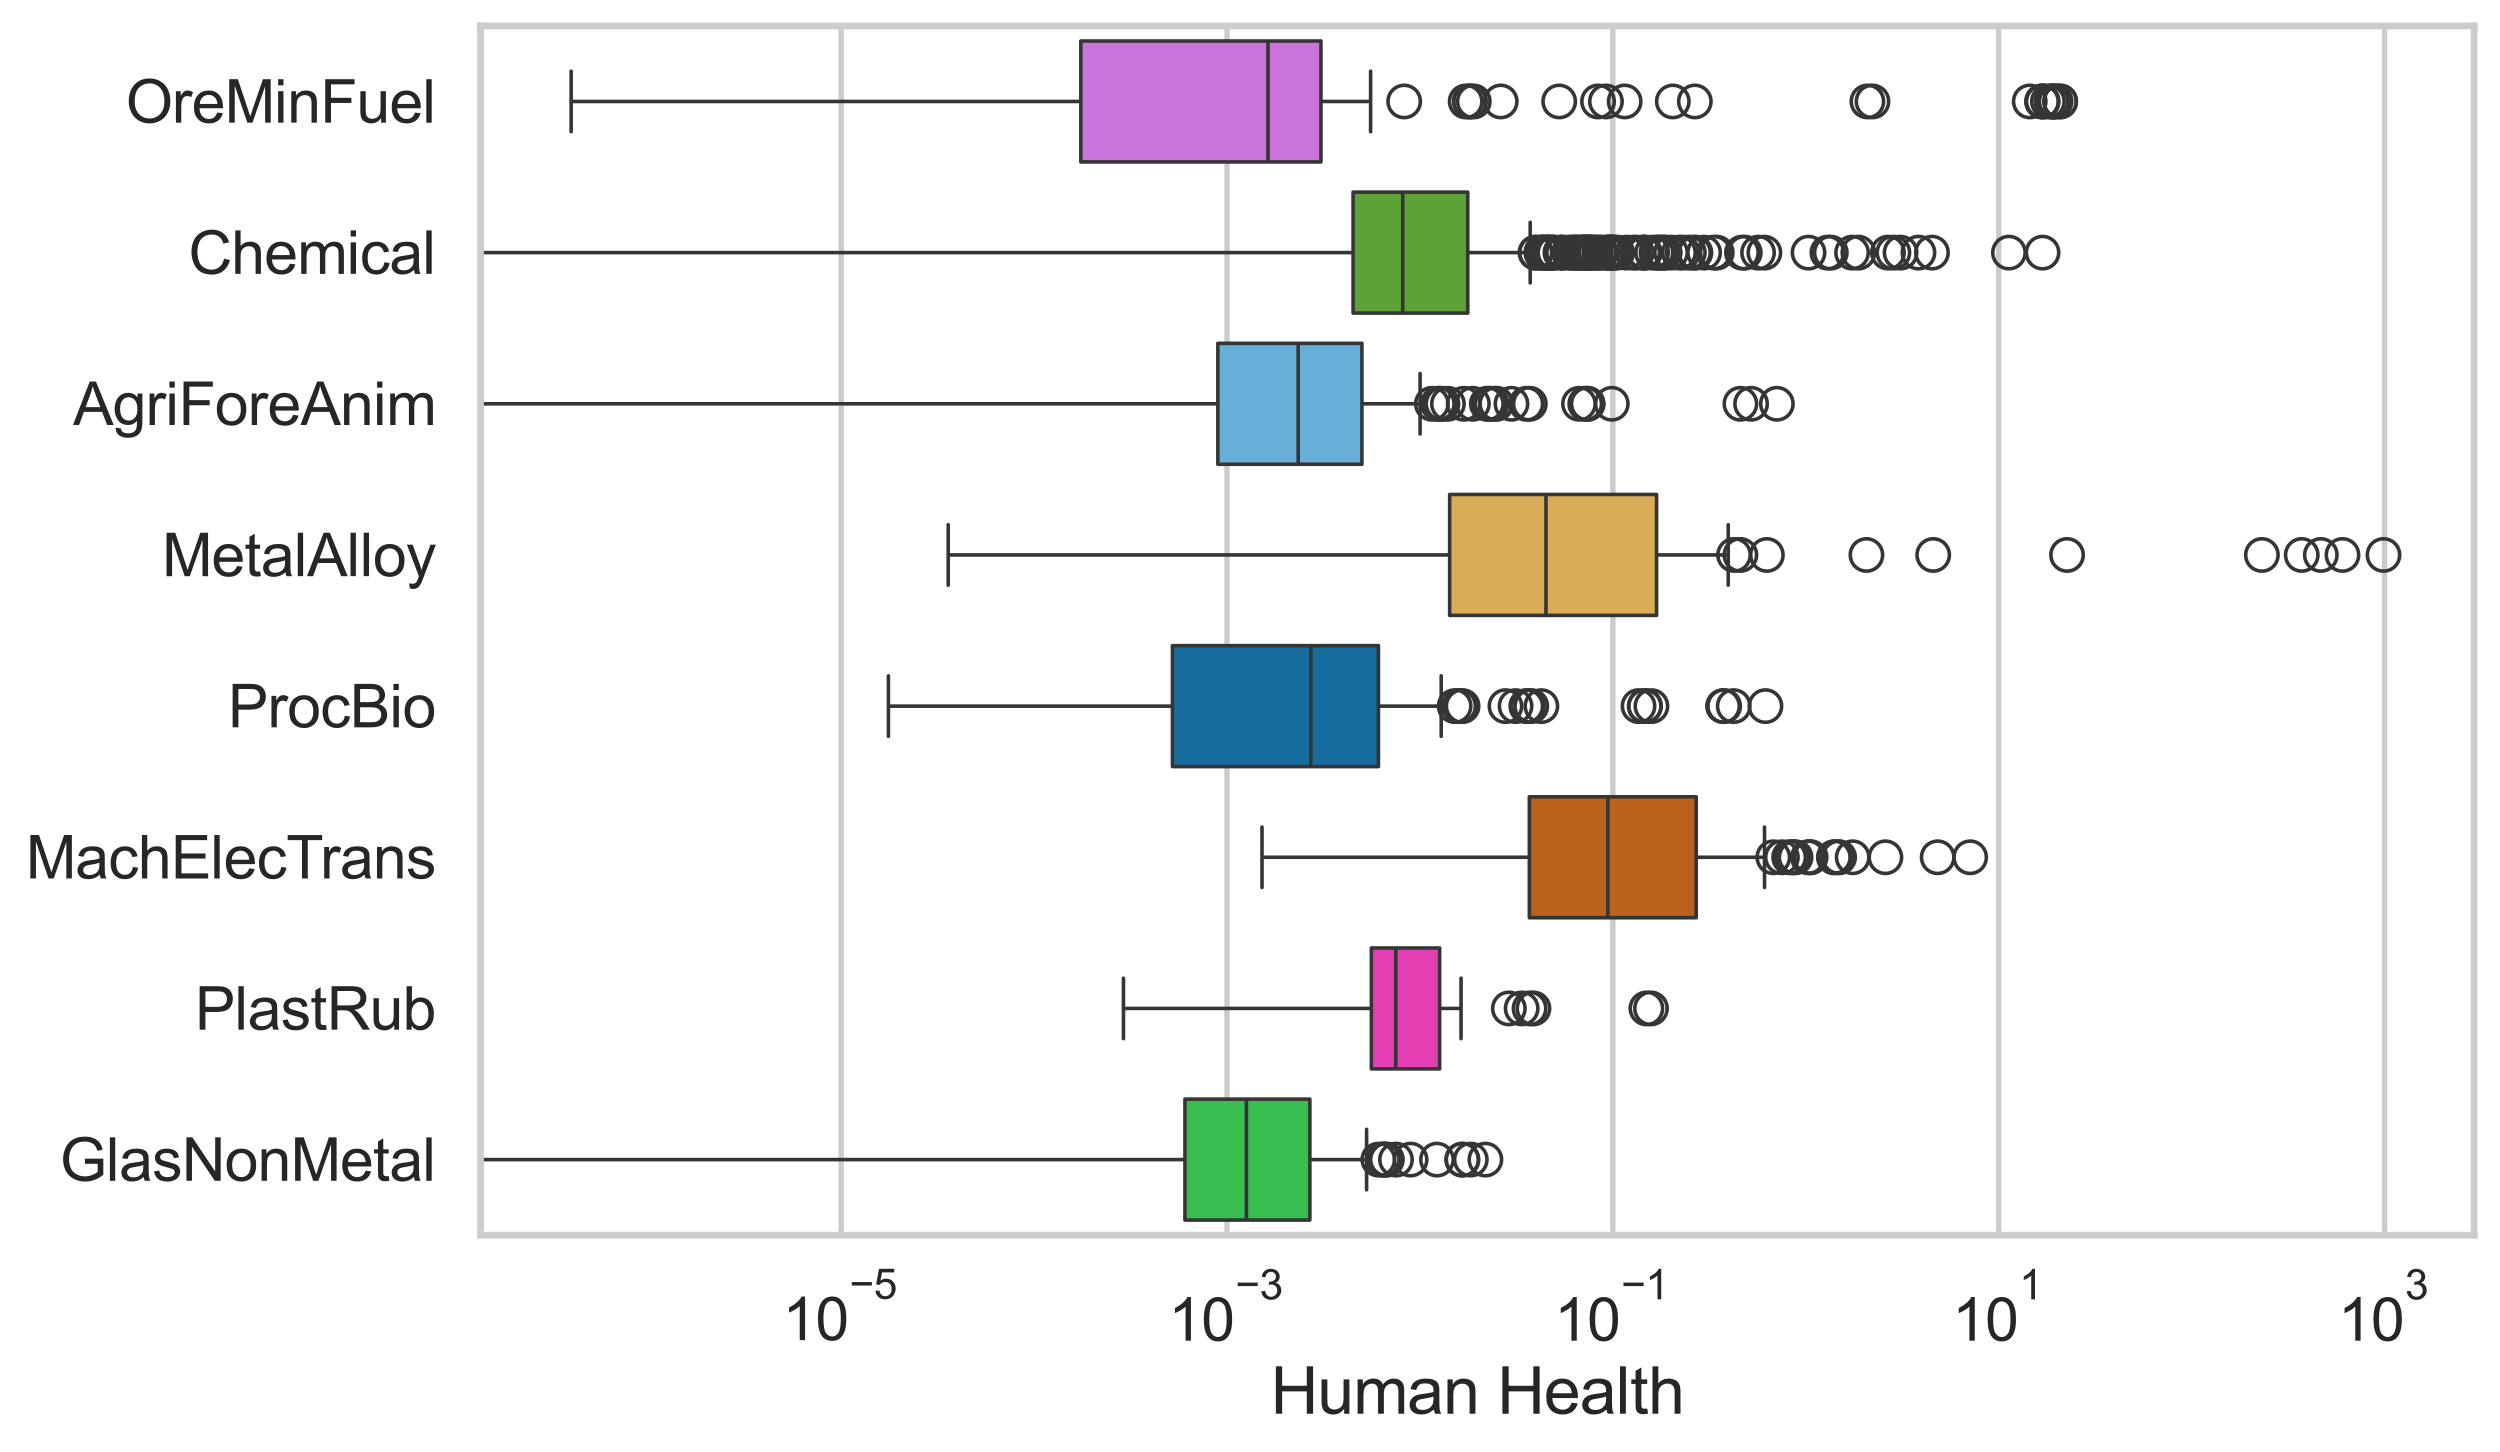 <?xml version="1.0" encoding="utf-8" standalone="no"?>
<!DOCTYPE svg PUBLIC "-//W3C//DTD SVG 1.1//EN"
  "http://www.w3.org/Graphics/SVG/1.1/DTD/svg11.dtd">
<svg xmlns:xlink="http://www.w3.org/1999/xlink" width="695.577pt" height="404.121pt" viewBox="0 0 695.577 404.121" xmlns="http://www.w3.org/2000/svg" version="1.1">
 <defs>
  <style type="text/css">*{stroke-linejoin: round; stroke-linecap: butt}</style>
 </defs>
 <g id="figure_1">
  <g id="patch_1">
   <path d="M 0 404.121 
L 695.577 404.121 
L 695.577 0 
L 0 0 
z
" style="fill: #ffffff"/>
  </g>
  <g id="axes_1">
   <g id="patch_2">
    <path d="M 133.697 343.665 
L 688.377 343.665 
L 688.377 7.2 
L 133.697 7.2 
z
" style="fill: #ffffff"/>
   </g>
   <g id="matplotlib.axis_1">
    <g id="xtick_1">
     <g id="line2d_1">
      <path d="M 234.039 343.665 
L 234.039 7.2 
" clip-path="url(#p4581d14b02)" style="fill: none; stroke: #cccccc; stroke-width: 1.5; stroke-linecap: round"/>
     </g>
     <g id="text_1">
      <!-- $\mathdefault{10^{-5}}$ -->
      <g style="fill: #262626" transform="translate(217.704 373.015) scale(0.165 -0.165)">
       <defs>
        <path id="ArialMT-31" d="M 2384 0 
L 1822 0 
L 1822 3584 
Q 1619 3391 1289 3197 
Q 959 3003 697 2906 
L 697 3450 
Q 1169 3672 1522 3987 
Q 1875 4303 2022 4600 
L 2384 4600 
L 2384 0 
z
" transform="scale(0.016)"/>
        <path id="ArialMT-30" d="M 266 2259 
Q 266 3072 433 3567 
Q 600 4063 929 4331 
Q 1259 4600 1759 4600 
Q 2128 4600 2406 4451 
Q 2684 4303 2865 4023 
Q 3047 3744 3150 3342 
Q 3253 2941 3253 2259 
Q 3253 1453 3087 958 
Q 2922 463 2592 192 
Q 2263 -78 1759 -78 
Q 1097 -78 719 397 
Q 266 969 266 2259 
z
M 844 2259 
Q 844 1131 1108 757 
Q 1372 384 1759 384 
Q 2147 384 2411 759 
Q 2675 1134 2675 2259 
Q 2675 3391 2411 3762 
Q 2147 4134 1753 4134 
Q 1366 4134 1134 3806 
Q 844 3388 844 2259 
z
" transform="scale(0.016)"/>
        <path id="ArialMT-2212" d="M 3381 1997 
L 356 1997 
L 356 2522 
L 3381 2522 
L 3381 1997 
z
" transform="scale(0.016)"/>
        <path id="ArialMT-35" d="M 266 1200 
L 856 1250 
Q 922 819 1161 601 
Q 1400 384 1738 384 
Q 2144 384 2425 690 
Q 2706 997 2706 1503 
Q 2706 1984 2436 2262 
Q 2166 2541 1728 2541 
Q 1456 2541 1237 2417 
Q 1019 2294 894 2097 
L 366 2166 
L 809 4519 
L 3088 4519 
L 3088 3981 
L 1259 3981 
L 1013 2750 
Q 1425 3038 1878 3038 
Q 2478 3038 2890 2622 
Q 3303 2206 3303 1553 
Q 3303 931 2941 478 
Q 2500 -78 1738 -78 
Q 1113 -78 717 272 
Q 322 622 266 1200 
z
" transform="scale(0.016)"/>
       </defs>
       <use xlink:href="#ArialMT-31" transform="translate(0 0.88)"/>
       <use xlink:href="#ArialMT-30" transform="translate(55.615 0.88)"/>
       <use xlink:href="#ArialMT-2212" transform="translate(112.973 70.573) scale(0.7)"/>
       <use xlink:href="#ArialMT-35" transform="translate(153.852 70.573) scale(0.7)"/>
      </g>
     </g>
    </g>
    <g id="xtick_2">
     <g id="line2d_2">
      <path d="M 341.392 343.665 
L 341.392 7.2 
" clip-path="url(#p4581d14b02)" style="fill: none; stroke: #cccccc; stroke-width: 1.5; stroke-linecap: round"/>
     </g>
     <g id="text_2">
      <!-- $\mathdefault{10^{-3}}$ -->
      <g style="fill: #262626" transform="translate(325.057 373.18) scale(0.165 -0.165)">
       <defs>
        <path id="ArialMT-33" d="M 269 1209 
L 831 1284 
Q 928 806 1161 595 
Q 1394 384 1728 384 
Q 2125 384 2398 659 
Q 2672 934 2672 1341 
Q 2672 1728 2419 1979 
Q 2166 2231 1775 2231 
Q 1616 2231 1378 2169 
L 1441 2663 
Q 1497 2656 1531 2656 
Q 1891 2656 2178 2843 
Q 2466 3031 2466 3422 
Q 2466 3731 2256 3934 
Q 2047 4138 1716 4138 
Q 1388 4138 1169 3931 
Q 950 3725 888 3313 
L 325 3413 
Q 428 3978 793 4289 
Q 1159 4600 1703 4600 
Q 2078 4600 2393 4439 
Q 2709 4278 2876 4000 
Q 3044 3722 3044 3409 
Q 3044 3113 2884 2869 
Q 2725 2625 2413 2481 
Q 2819 2388 3044 2092 
Q 3269 1797 3269 1353 
Q 3269 753 2831 336 
Q 2394 -81 1725 -81 
Q 1122 -81 723 278 
Q 325 638 269 1209 
z
" transform="scale(0.016)"/>
       </defs>
       <use xlink:href="#ArialMT-31" transform="translate(0 0.994)"/>
       <use xlink:href="#ArialMT-30" transform="translate(55.615 0.994)"/>
       <use xlink:href="#ArialMT-2212" transform="translate(112.973 70.688) scale(0.7)"/>
       <use xlink:href="#ArialMT-33" transform="translate(153.852 70.688) scale(0.7)"/>
      </g>
     </g>
    </g>
    <g id="xtick_3">
     <g id="line2d_3">
      <path d="M 448.744 343.665 
L 448.744 7.2 
" clip-path="url(#p4581d14b02)" style="fill: none; stroke: #cccccc; stroke-width: 1.5; stroke-linecap: round"/>
     </g>
     <g id="text_3">
      <!-- $\mathdefault{10^{-1}}$ -->
      <g style="fill: #262626" transform="translate(432.409 373.18) scale(0.165 -0.165)">
       <use xlink:href="#ArialMT-31" transform="translate(0 0.994)"/>
       <use xlink:href="#ArialMT-30" transform="translate(55.615 0.994)"/>
       <use xlink:href="#ArialMT-2212" transform="translate(112.973 70.688) scale(0.7)"/>
       <use xlink:href="#ArialMT-31" transform="translate(153.852 70.688) scale(0.7)"/>
      </g>
     </g>
    </g>
    <g id="xtick_4">
     <g id="line2d_4">
      <path d="M 556.097 343.665 
L 556.097 7.2 
" clip-path="url(#p4581d14b02)" style="fill: none; stroke: #cccccc; stroke-width: 1.5; stroke-linecap: round"/>
     </g>
     <g id="text_4">
      <!-- $\mathdefault{10^{1}}$ -->
      <g style="fill: #262626" transform="translate(543.144 373.18) scale(0.165 -0.165)">
       <use xlink:href="#ArialMT-31" transform="translate(0 0.994)"/>
       <use xlink:href="#ArialMT-30" transform="translate(55.615 0.994)"/>
       <use xlink:href="#ArialMT-31" transform="translate(112.973 70.688) scale(0.7)"/>
      </g>
     </g>
    </g>
    <g id="xtick_5">
     <g id="line2d_5">
      <path d="M 663.449 343.665 
L 663.449 7.2 
" clip-path="url(#p4581d14b02)" style="fill: none; stroke: #cccccc; stroke-width: 1.5; stroke-linecap: round"/>
     </g>
     <g id="text_5">
      <!-- $\mathdefault{10^{3}}$ -->
      <g style="fill: #262626" transform="translate(650.497 373.18) scale(0.165 -0.165)">
       <use xlink:href="#ArialMT-31" transform="translate(0 0.994)"/>
       <use xlink:href="#ArialMT-30" transform="translate(55.615 0.994)"/>
       <use xlink:href="#ArialMT-33" transform="translate(112.973 70.688) scale(0.7)"/>
      </g>
     </g>
    </g>
    <g id="text_6">
     <!-- Human Health -->
     <g style="fill: #262626" transform="translate(353.511 393.344) scale(0.18 -0.18)">
      <defs>
       <path id="ArialMT-48" d="M 513 0 
L 513 4581 
L 1119 4581 
L 1119 2700 
L 3500 2700 
L 3500 4581 
L 4106 4581 
L 4106 0 
L 3500 0 
L 3500 2159 
L 1119 2159 
L 1119 0 
L 513 0 
z
" transform="scale(0.016)"/>
       <path id="ArialMT-75" d="M 2597 0 
L 2597 488 
Q 2209 -75 1544 -75 
Q 1250 -75 995 37 
Q 741 150 617 320 
Q 494 491 444 738 
Q 409 903 409 1263 
L 409 3319 
L 972 3319 
L 972 1478 
Q 972 1038 1006 884 
Q 1059 663 1231 536 
Q 1403 409 1656 409 
Q 1909 409 2131 539 
Q 2353 669 2445 892 
Q 2538 1116 2538 1541 
L 2538 3319 
L 3100 3319 
L 3100 0 
L 2597 0 
z
" transform="scale(0.016)"/>
       <path id="ArialMT-6d" d="M 422 0 
L 422 3319 
L 925 3319 
L 925 2853 
Q 1081 3097 1340 3245 
Q 1600 3394 1931 3394 
Q 2300 3394 2536 3241 
Q 2772 3088 2869 2813 
Q 3263 3394 3894 3394 
Q 4388 3394 4653 3120 
Q 4919 2847 4919 2278 
L 4919 0 
L 4359 0 
L 4359 2091 
Q 4359 2428 4304 2576 
Q 4250 2725 4106 2815 
Q 3963 2906 3769 2906 
Q 3419 2906 3187 2673 
Q 2956 2441 2956 1928 
L 2956 0 
L 2394 0 
L 2394 2156 
Q 2394 2531 2256 2718 
Q 2119 2906 1806 2906 
Q 1569 2906 1367 2781 
Q 1166 2656 1075 2415 
Q 984 2175 984 1722 
L 984 0 
L 422 0 
z
" transform="scale(0.016)"/>
       <path id="ArialMT-61" d="M 2588 409 
Q 2275 144 1986 34 
Q 1697 -75 1366 -75 
Q 819 -75 525 192 
Q 231 459 231 875 
Q 231 1119 342 1320 
Q 453 1522 633 1644 
Q 813 1766 1038 1828 
Q 1203 1872 1538 1913 
Q 2219 1994 2541 2106 
Q 2544 2222 2544 2253 
Q 2544 2597 2384 2738 
Q 2169 2928 1744 2928 
Q 1347 2928 1158 2789 
Q 969 2650 878 2297 
L 328 2372 
Q 403 2725 575 2942 
Q 747 3159 1072 3276 
Q 1397 3394 1825 3394 
Q 2250 3394 2515 3294 
Q 2781 3194 2906 3042 
Q 3031 2891 3081 2659 
Q 3109 2516 3109 2141 
L 3109 1391 
Q 3109 606 3145 398 
Q 3181 191 3288 0 
L 2700 0 
Q 2613 175 2588 409 
z
M 2541 1666 
Q 2234 1541 1622 1453 
Q 1275 1403 1131 1340 
Q 988 1278 909 1158 
Q 831 1038 831 891 
Q 831 666 1001 516 
Q 1172 366 1500 366 
Q 1825 366 2078 508 
Q 2331 650 2450 897 
Q 2541 1088 2541 1459 
L 2541 1666 
z
" transform="scale(0.016)"/>
       <path id="ArialMT-6e" d="M 422 0 
L 422 3319 
L 928 3319 
L 928 2847 
Q 1294 3394 1984 3394 
Q 2284 3394 2536 3286 
Q 2788 3178 2913 3003 
Q 3038 2828 3088 2588 
Q 3119 2431 3119 2041 
L 3119 0 
L 2556 0 
L 2556 2019 
Q 2556 2363 2490 2533 
Q 2425 2703 2258 2804 
Q 2091 2906 1866 2906 
Q 1506 2906 1245 2678 
Q 984 2450 984 1813 
L 984 0 
L 422 0 
z
" transform="scale(0.016)"/>
       <path id="ArialMT-20" transform="scale(0.016)"/>
       <path id="ArialMT-65" d="M 2694 1069 
L 3275 997 
Q 3138 488 2766 206 
Q 2394 -75 1816 -75 
Q 1088 -75 661 373 
Q 234 822 234 1631 
Q 234 2469 665 2931 
Q 1097 3394 1784 3394 
Q 2450 3394 2872 2941 
Q 3294 2488 3294 1666 
Q 3294 1616 3291 1516 
L 816 1516 
Q 847 969 1125 678 
Q 1403 388 1819 388 
Q 2128 388 2347 550 
Q 2566 713 2694 1069 
z
M 847 1978 
L 2700 1978 
Q 2663 2397 2488 2606 
Q 2219 2931 1791 2931 
Q 1403 2931 1139 2672 
Q 875 2413 847 1978 
z
" transform="scale(0.016)"/>
       <path id="ArialMT-6c" d="M 409 0 
L 409 4581 
L 972 4581 
L 972 0 
L 409 0 
z
" transform="scale(0.016)"/>
       <path id="ArialMT-74" d="M 1650 503 
L 1731 6 
Q 1494 -44 1306 -44 
Q 1000 -44 831 53 
Q 663 150 594 308 
Q 525 466 525 972 
L 525 2881 
L 113 2881 
L 113 3319 
L 525 3319 
L 525 4141 
L 1084 4478 
L 1084 3319 
L 1650 3319 
L 1650 2881 
L 1084 2881 
L 1084 941 
Q 1084 700 1114 631 
Q 1144 563 1211 522 
Q 1278 481 1403 481 
Q 1497 481 1650 503 
z
" transform="scale(0.016)"/>
       <path id="ArialMT-68" d="M 422 0 
L 422 4581 
L 984 4581 
L 984 2938 
Q 1378 3394 1978 3394 
Q 2347 3394 2619 3248 
Q 2891 3103 3008 2847 
Q 3125 2591 3125 2103 
L 3125 0 
L 2563 0 
L 2563 2103 
Q 2563 2525 2380 2717 
Q 2197 2909 1863 2909 
Q 1613 2909 1392 2779 
Q 1172 2650 1078 2428 
Q 984 2206 984 1816 
L 984 0 
L 422 0 
z
" transform="scale(0.016)"/>
      </defs>
      <use xlink:href="#ArialMT-48"/>
      <use xlink:href="#ArialMT-75" transform="translate(72.217 0)"/>
      <use xlink:href="#ArialMT-6d" transform="translate(127.832 0)"/>
      <use xlink:href="#ArialMT-61" transform="translate(211.133 0)"/>
      <use xlink:href="#ArialMT-6e" transform="translate(266.748 0)"/>
      <use xlink:href="#ArialMT-20" transform="translate(322.363 0)"/>
      <use xlink:href="#ArialMT-48" transform="translate(350.146 0)"/>
      <use xlink:href="#ArialMT-65" transform="translate(422.363 0)"/>
      <use xlink:href="#ArialMT-61" transform="translate(477.979 0)"/>
      <use xlink:href="#ArialMT-6c" transform="translate(533.594 0)"/>
      <use xlink:href="#ArialMT-74" transform="translate(555.811 0)"/>
      <use xlink:href="#ArialMT-68" transform="translate(583.594 0)"/>
     </g>
    </g>
   </g>
   <g id="matplotlib.axis_2">
    <g id="ytick_1">
     <g id="text_7">
      <!-- OreMinFuel -->
      <g style="fill: #262626" transform="translate(35.013 34.134) scale(0.165 -0.165)">
       <defs>
        <path id="ArialMT-4f" d="M 309 2231 
Q 309 3372 921 4017 
Q 1534 4663 2503 4663 
Q 3138 4663 3647 4359 
Q 4156 4056 4423 3514 
Q 4691 2972 4691 2284 
Q 4691 1588 4409 1038 
Q 4128 488 3612 205 
Q 3097 -78 2500 -78 
Q 1853 -78 1343 234 
Q 834 547 571 1087 
Q 309 1628 309 2231 
z
M 934 2222 
Q 934 1394 1379 917 
Q 1825 441 2497 441 
Q 3181 441 3623 922 
Q 4066 1403 4066 2288 
Q 4066 2847 3877 3264 
Q 3688 3681 3323 3911 
Q 2959 4141 2506 4141 
Q 1863 4141 1398 3698 
Q 934 3256 934 2222 
z
" transform="scale(0.016)"/>
        <path id="ArialMT-72" d="M 416 0 
L 416 3319 
L 922 3319 
L 922 2816 
Q 1116 3169 1280 3281 
Q 1444 3394 1641 3394 
Q 1925 3394 2219 3213 
L 2025 2691 
Q 1819 2813 1613 2813 
Q 1428 2813 1281 2702 
Q 1134 2591 1072 2394 
Q 978 2094 978 1738 
L 978 0 
L 416 0 
z
" transform="scale(0.016)"/>
        <path id="ArialMT-4d" d="M 475 0 
L 475 4581 
L 1388 4581 
L 2472 1338 
Q 2622 884 2691 659 
Q 2769 909 2934 1394 
L 4031 4581 
L 4847 4581 
L 4847 0 
L 4263 0 
L 4263 3834 
L 2931 0 
L 2384 0 
L 1059 3900 
L 1059 0 
L 475 0 
z
" transform="scale(0.016)"/>
        <path id="ArialMT-69" d="M 425 3934 
L 425 4581 
L 988 4581 
L 988 3934 
L 425 3934 
z
M 425 0 
L 425 3319 
L 988 3319 
L 988 0 
L 425 0 
z
" transform="scale(0.016)"/>
        <path id="ArialMT-46" d="M 525 0 
L 525 4581 
L 3616 4581 
L 3616 4041 
L 1131 4041 
L 1131 2622 
L 3281 2622 
L 3281 2081 
L 1131 2081 
L 1131 0 
L 525 0 
z
" transform="scale(0.016)"/>
       </defs>
       <use xlink:href="#ArialMT-4f"/>
       <use xlink:href="#ArialMT-72" transform="translate(77.783 0)"/>
       <use xlink:href="#ArialMT-65" transform="translate(111.084 0)"/>
       <use xlink:href="#ArialMT-4d" transform="translate(166.699 0)"/>
       <use xlink:href="#ArialMT-69" transform="translate(250 0)"/>
       <use xlink:href="#ArialMT-6e" transform="translate(272.217 0)"/>
       <use xlink:href="#ArialMT-46" transform="translate(327.832 0)"/>
       <use xlink:href="#ArialMT-75" transform="translate(388.916 0)"/>
       <use xlink:href="#ArialMT-65" transform="translate(444.531 0)"/>
       <use xlink:href="#ArialMT-6c" transform="translate(500.146 0)"/>
      </g>
     </g>
    </g>
    <g id="ytick_2">
     <g id="text_8">
      <!-- Chemical -->
      <g style="fill: #262626" transform="translate(52.428 76.192) scale(0.165 -0.165)">
       <defs>
        <path id="ArialMT-43" d="M 3763 1606 
L 4369 1453 
Q 4178 706 3683 314 
Q 3188 -78 2472 -78 
Q 1731 -78 1267 223 
Q 803 525 561 1097 
Q 319 1669 319 2325 
Q 319 3041 592 3573 
Q 866 4106 1370 4382 
Q 1875 4659 2481 4659 
Q 3169 4659 3637 4309 
Q 4106 3959 4291 3325 
L 3694 3184 
Q 3534 3684 3231 3912 
Q 2928 4141 2469 4141 
Q 1941 4141 1586 3887 
Q 1231 3634 1087 3207 
Q 944 2781 944 2328 
Q 944 1744 1114 1308 
Q 1284 872 1643 656 
Q 2003 441 2422 441 
Q 2931 441 3284 734 
Q 3638 1028 3763 1606 
z
" transform="scale(0.016)"/>
        <path id="ArialMT-63" d="M 2588 1216 
L 3141 1144 
Q 3050 572 2676 248 
Q 2303 -75 1759 -75 
Q 1078 -75 664 370 
Q 250 816 250 1647 
Q 250 2184 428 2587 
Q 606 2991 970 3192 
Q 1334 3394 1763 3394 
Q 2303 3394 2647 3120 
Q 2991 2847 3088 2344 
L 2541 2259 
Q 2463 2594 2264 2762 
Q 2066 2931 1784 2931 
Q 1359 2931 1093 2626 
Q 828 2322 828 1663 
Q 828 994 1084 691 
Q 1341 388 1753 388 
Q 2084 388 2306 591 
Q 2528 794 2588 1216 
z
" transform="scale(0.016)"/>
       </defs>
       <use xlink:href="#ArialMT-43"/>
       <use xlink:href="#ArialMT-68" transform="translate(72.217 0)"/>
       <use xlink:href="#ArialMT-65" transform="translate(127.832 0)"/>
       <use xlink:href="#ArialMT-6d" transform="translate(183.447 0)"/>
       <use xlink:href="#ArialMT-69" transform="translate(266.748 0)"/>
       <use xlink:href="#ArialMT-63" transform="translate(288.965 0)"/>
       <use xlink:href="#ArialMT-61" transform="translate(338.965 0)"/>
       <use xlink:href="#ArialMT-6c" transform="translate(394.58 0)"/>
      </g>
     </g>
    </g>
    <g id="ytick_3">
     <g id="text_9">
      <!-- AgriForeAnim -->
      <g style="fill: #262626" transform="translate(20.341 118.25) scale(0.165 -0.165)">
       <defs>
        <path id="ArialMT-41" d="M -9 0 
L 1750 4581 
L 2403 4581 
L 4278 0 
L 3588 0 
L 3053 1388 
L 1138 1388 
L 634 0 
L -9 0 
z
M 1313 1881 
L 2866 1881 
L 2388 3150 
Q 2169 3728 2063 4100 
Q 1975 3659 1816 3225 
L 1313 1881 
z
" transform="scale(0.016)"/>
        <path id="ArialMT-67" d="M 319 -275 
L 866 -356 
Q 900 -609 1056 -725 
Q 1266 -881 1628 -881 
Q 2019 -881 2231 -725 
Q 2444 -569 2519 -288 
Q 2563 -116 2559 434 
Q 2191 0 1641 0 
Q 956 0 581 494 
Q 206 988 206 1678 
Q 206 2153 378 2554 
Q 550 2956 876 3175 
Q 1203 3394 1644 3394 
Q 2231 3394 2613 2919 
L 2613 3319 
L 3131 3319 
L 3131 450 
Q 3131 -325 2973 -648 
Q 2816 -972 2473 -1159 
Q 2131 -1347 1631 -1347 
Q 1038 -1347 672 -1080 
Q 306 -813 319 -275 
z
M 784 1719 
Q 784 1066 1043 766 
Q 1303 466 1694 466 
Q 2081 466 2343 764 
Q 2606 1063 2606 1700 
Q 2606 2309 2336 2618 
Q 2066 2928 1684 2928 
Q 1309 2928 1046 2623 
Q 784 2319 784 1719 
z
" transform="scale(0.016)"/>
        <path id="ArialMT-6f" d="M 213 1659 
Q 213 2581 725 3025 
Q 1153 3394 1769 3394 
Q 2453 3394 2887 2945 
Q 3322 2497 3322 1706 
Q 3322 1066 3130 698 
Q 2938 331 2570 128 
Q 2203 -75 1769 -75 
Q 1072 -75 642 372 
Q 213 819 213 1659 
z
M 791 1659 
Q 791 1022 1069 705 
Q 1347 388 1769 388 
Q 2188 388 2466 706 
Q 2744 1025 2744 1678 
Q 2744 2294 2464 2611 
Q 2184 2928 1769 2928 
Q 1347 2928 1069 2612 
Q 791 2297 791 1659 
z
" transform="scale(0.016)"/>
       </defs>
       <use xlink:href="#ArialMT-41"/>
       <use xlink:href="#ArialMT-67" transform="translate(66.699 0)"/>
       <use xlink:href="#ArialMT-72" transform="translate(122.314 0)"/>
       <use xlink:href="#ArialMT-69" transform="translate(155.615 0)"/>
       <use xlink:href="#ArialMT-46" transform="translate(177.832 0)"/>
       <use xlink:href="#ArialMT-6f" transform="translate(238.916 0)"/>
       <use xlink:href="#ArialMT-72" transform="translate(294.531 0)"/>
       <use xlink:href="#ArialMT-65" transform="translate(327.832 0)"/>
       <use xlink:href="#ArialMT-41" transform="translate(383.447 0)"/>
       <use xlink:href="#ArialMT-6e" transform="translate(450.146 0)"/>
       <use xlink:href="#ArialMT-69" transform="translate(505.762 0)"/>
       <use xlink:href="#ArialMT-6d" transform="translate(527.979 0)"/>
      </g>
     </g>
    </g>
    <g id="ytick_4">
     <g id="text_10">
      <!-- MetalAlloy -->
      <g style="fill: #262626" transform="translate(45.088 160.308) scale(0.165 -0.165)">
       <defs>
        <path id="ArialMT-79" d="M 397 -1278 
L 334 -750 
Q 519 -800 656 -800 
Q 844 -800 956 -737 
Q 1069 -675 1141 -563 
Q 1194 -478 1313 -144 
Q 1328 -97 1363 -6 
L 103 3319 
L 709 3319 
L 1400 1397 
Q 1534 1031 1641 628 
Q 1738 1016 1872 1384 
L 2581 3319 
L 3144 3319 
L 1881 -56 
Q 1678 -603 1566 -809 
Q 1416 -1088 1222 -1217 
Q 1028 -1347 759 -1347 
Q 597 -1347 397 -1278 
z
" transform="scale(0.016)"/>
       </defs>
       <use xlink:href="#ArialMT-4d"/>
       <use xlink:href="#ArialMT-65" transform="translate(83.301 0)"/>
       <use xlink:href="#ArialMT-74" transform="translate(138.916 0)"/>
       <use xlink:href="#ArialMT-61" transform="translate(166.699 0)"/>
       <use xlink:href="#ArialMT-6c" transform="translate(222.314 0)"/>
       <use xlink:href="#ArialMT-41" transform="translate(244.531 0)"/>
       <use xlink:href="#ArialMT-6c" transform="translate(311.23 0)"/>
       <use xlink:href="#ArialMT-6c" transform="translate(333.447 0)"/>
       <use xlink:href="#ArialMT-6f" transform="translate(355.664 0)"/>
       <use xlink:href="#ArialMT-79" transform="translate(411.279 0)"/>
      </g>
     </g>
    </g>
    <g id="ytick_5">
     <g id="text_11">
      <!-- ProcBio -->
      <g style="fill: #262626" transform="translate(63.424 202.366) scale(0.165 -0.165)">
       <defs>
        <path id="ArialMT-50" d="M 494 0 
L 494 4581 
L 2222 4581 
Q 2678 4581 2919 4538 
Q 3256 4481 3484 4323 
Q 3713 4166 3852 3881 
Q 3991 3597 3991 3256 
Q 3991 2672 3619 2267 
Q 3247 1863 2275 1863 
L 1100 1863 
L 1100 0 
L 494 0 
z
M 1100 2403 
L 2284 2403 
Q 2872 2403 3119 2622 
Q 3366 2841 3366 3238 
Q 3366 3525 3220 3729 
Q 3075 3934 2838 4000 
Q 2684 4041 2272 4041 
L 1100 4041 
L 1100 2403 
z
" transform="scale(0.016)"/>
        <path id="ArialMT-42" d="M 469 0 
L 469 4581 
L 2188 4581 
Q 2713 4581 3030 4442 
Q 3347 4303 3526 4014 
Q 3706 3725 3706 3409 
Q 3706 3116 3547 2856 
Q 3388 2597 3066 2438 
Q 3481 2316 3704 2022 
Q 3928 1728 3928 1328 
Q 3928 1006 3792 729 
Q 3656 453 3456 303 
Q 3256 153 2954 76 
Q 2653 0 2216 0 
L 469 0 
z
M 1075 2656 
L 2066 2656 
Q 2469 2656 2644 2709 
Q 2875 2778 2992 2937 
Q 3109 3097 3109 3338 
Q 3109 3566 3000 3739 
Q 2891 3913 2687 3977 
Q 2484 4041 1991 4041 
L 1075 4041 
L 1075 2656 
z
M 1075 541 
L 2216 541 
Q 2509 541 2628 563 
Q 2838 600 2978 687 
Q 3119 775 3209 942 
Q 3300 1109 3300 1328 
Q 3300 1584 3169 1773 
Q 3038 1963 2805 2039 
Q 2572 2116 2134 2116 
L 1075 2116 
L 1075 541 
z
" transform="scale(0.016)"/>
       </defs>
       <use xlink:href="#ArialMT-50"/>
       <use xlink:href="#ArialMT-72" transform="translate(66.699 0)"/>
       <use xlink:href="#ArialMT-6f" transform="translate(100 0)"/>
       <use xlink:href="#ArialMT-63" transform="translate(155.615 0)"/>
       <use xlink:href="#ArialMT-42" transform="translate(205.615 0)"/>
       <use xlink:href="#ArialMT-69" transform="translate(272.314 0)"/>
       <use xlink:href="#ArialMT-6f" transform="translate(294.531 0)"/>
      </g>
     </g>
    </g>
    <g id="ytick_6">
     <g id="text_12">
      <!-- MachElecTrans -->
      <g style="fill: #262626" transform="translate(7.2 244.425) scale(0.165 -0.165)">
       <defs>
        <path id="ArialMT-45" d="M 506 0 
L 506 4581 
L 3819 4581 
L 3819 4041 
L 1113 4041 
L 1113 2638 
L 3647 2638 
L 3647 2100 
L 1113 2100 
L 1113 541 
L 3925 541 
L 3925 0 
L 506 0 
z
" transform="scale(0.016)"/>
        <path id="ArialMT-54" d="M 1659 0 
L 1659 4041 
L 150 4041 
L 150 4581 
L 3781 4581 
L 3781 4041 
L 2266 4041 
L 2266 0 
L 1659 0 
z
" transform="scale(0.016)"/>
        <path id="ArialMT-73" d="M 197 991 
L 753 1078 
Q 800 744 1014 566 
Q 1228 388 1613 388 
Q 2000 388 2187 545 
Q 2375 703 2375 916 
Q 2375 1106 2209 1216 
Q 2094 1291 1634 1406 
Q 1016 1563 777 1677 
Q 538 1791 414 1992 
Q 291 2194 291 2438 
Q 291 2659 392 2848 
Q 494 3038 669 3163 
Q 800 3259 1026 3326 
Q 1253 3394 1513 3394 
Q 1903 3394 2198 3281 
Q 2494 3169 2634 2976 
Q 2775 2784 2828 2463 
L 2278 2388 
Q 2241 2644 2061 2787 
Q 1881 2931 1553 2931 
Q 1166 2931 1000 2803 
Q 834 2675 834 2503 
Q 834 2394 903 2306 
Q 972 2216 1119 2156 
Q 1203 2125 1616 2013 
Q 2213 1853 2448 1751 
Q 2684 1650 2818 1456 
Q 2953 1263 2953 975 
Q 2953 694 2789 445 
Q 2625 197 2315 61 
Q 2006 -75 1616 -75 
Q 969 -75 630 194 
Q 291 463 197 991 
z
" transform="scale(0.016)"/>
       </defs>
       <use xlink:href="#ArialMT-4d"/>
       <use xlink:href="#ArialMT-61" transform="translate(83.301 0)"/>
       <use xlink:href="#ArialMT-63" transform="translate(138.916 0)"/>
       <use xlink:href="#ArialMT-68" transform="translate(188.916 0)"/>
       <use xlink:href="#ArialMT-45" transform="translate(244.531 0)"/>
       <use xlink:href="#ArialMT-6c" transform="translate(311.23 0)"/>
       <use xlink:href="#ArialMT-65" transform="translate(333.447 0)"/>
       <use xlink:href="#ArialMT-63" transform="translate(389.062 0)"/>
       <use xlink:href="#ArialMT-54" transform="translate(439.062 0)"/>
       <use xlink:href="#ArialMT-72" transform="translate(496.396 0)"/>
       <use xlink:href="#ArialMT-61" transform="translate(529.697 0)"/>
       <use xlink:href="#ArialMT-6e" transform="translate(585.312 0)"/>
       <use xlink:href="#ArialMT-73" transform="translate(640.928 0)"/>
      </g>
     </g>
    </g>
    <g id="ytick_7">
     <g id="text_13">
      <!-- PlastRub -->
      <g style="fill: #262626" transform="translate(54.248 286.483) scale(0.165 -0.165)">
       <defs>
        <path id="ArialMT-52" d="M 503 0 
L 503 4581 
L 2534 4581 
Q 3147 4581 3465 4457 
Q 3784 4334 3975 4021 
Q 4166 3709 4166 3331 
Q 4166 2844 3850 2509 
Q 3534 2175 2875 2084 
Q 3116 1969 3241 1856 
Q 3506 1613 3744 1247 
L 4541 0 
L 3778 0 
L 3172 953 
Q 2906 1366 2734 1584 
Q 2563 1803 2427 1890 
Q 2291 1978 2150 2013 
Q 2047 2034 1813 2034 
L 1109 2034 
L 1109 0 
L 503 0 
z
M 1109 2559 
L 2413 2559 
Q 2828 2559 3062 2645 
Q 3297 2731 3419 2920 
Q 3541 3109 3541 3331 
Q 3541 3656 3305 3865 
Q 3069 4075 2559 4075 
L 1109 4075 
L 1109 2559 
z
" transform="scale(0.016)"/>
        <path id="ArialMT-62" d="M 941 0 
L 419 0 
L 419 4581 
L 981 4581 
L 981 2947 
Q 1338 3394 1891 3394 
Q 2197 3394 2470 3270 
Q 2744 3147 2920 2923 
Q 3097 2700 3197 2384 
Q 3297 2069 3297 1709 
Q 3297 856 2875 390 
Q 2453 -75 1863 -75 
Q 1275 -75 941 416 
L 941 0 
z
M 934 1684 
Q 934 1088 1097 822 
Q 1363 388 1816 388 
Q 2184 388 2453 708 
Q 2722 1028 2722 1663 
Q 2722 2313 2464 2622 
Q 2206 2931 1841 2931 
Q 1472 2931 1203 2611 
Q 934 2291 934 1684 
z
" transform="scale(0.016)"/>
       </defs>
       <use xlink:href="#ArialMT-50"/>
       <use xlink:href="#ArialMT-6c" transform="translate(66.699 0)"/>
       <use xlink:href="#ArialMT-61" transform="translate(88.916 0)"/>
       <use xlink:href="#ArialMT-73" transform="translate(144.531 0)"/>
       <use xlink:href="#ArialMT-74" transform="translate(194.531 0)"/>
       <use xlink:href="#ArialMT-52" transform="translate(222.314 0)"/>
       <use xlink:href="#ArialMT-75" transform="translate(294.531 0)"/>
       <use xlink:href="#ArialMT-62" transform="translate(350.146 0)"/>
      </g>
     </g>
    </g>
    <g id="ytick_8">
     <g id="text_14">
      <!-- GlasNonMetal -->
      <g style="fill: #262626" transform="translate(16.659 328.541) scale(0.165 -0.165)">
       <defs>
        <path id="ArialMT-47" d="M 2638 1797 
L 2638 2334 
L 4578 2338 
L 4578 638 
Q 4131 281 3656 101 
Q 3181 -78 2681 -78 
Q 2006 -78 1454 211 
Q 903 500 622 1047 
Q 341 1594 341 2269 
Q 341 2938 620 3517 
Q 900 4097 1425 4378 
Q 1950 4659 2634 4659 
Q 3131 4659 3532 4498 
Q 3934 4338 4162 4050 
Q 4391 3763 4509 3300 
L 3963 3150 
Q 3859 3500 3706 3700 
Q 3553 3900 3268 4020 
Q 2984 4141 2638 4141 
Q 2222 4141 1919 4014 
Q 1616 3888 1430 3681 
Q 1244 3475 1141 3228 
Q 966 2803 966 2306 
Q 966 1694 1177 1281 
Q 1388 869 1791 669 
Q 2194 469 2647 469 
Q 3041 469 3416 620 
Q 3791 772 3984 944 
L 3984 1797 
L 2638 1797 
z
" transform="scale(0.016)"/>
        <path id="ArialMT-4e" d="M 488 0 
L 488 4581 
L 1109 4581 
L 3516 984 
L 3516 4581 
L 4097 4581 
L 4097 0 
L 3475 0 
L 1069 3600 
L 1069 0 
L 488 0 
z
" transform="scale(0.016)"/>
       </defs>
       <use xlink:href="#ArialMT-47"/>
       <use xlink:href="#ArialMT-6c" transform="translate(77.783 0)"/>
       <use xlink:href="#ArialMT-61" transform="translate(100 0)"/>
       <use xlink:href="#ArialMT-73" transform="translate(155.615 0)"/>
       <use xlink:href="#ArialMT-4e" transform="translate(205.615 0)"/>
       <use xlink:href="#ArialMT-6f" transform="translate(277.832 0)"/>
       <use xlink:href="#ArialMT-6e" transform="translate(333.447 0)"/>
       <use xlink:href="#ArialMT-4d" transform="translate(389.062 0)"/>
       <use xlink:href="#ArialMT-65" transform="translate(472.363 0)"/>
       <use xlink:href="#ArialMT-74" transform="translate(527.979 0)"/>
       <use xlink:href="#ArialMT-61" transform="translate(555.762 0)"/>
       <use xlink:href="#ArialMT-6c" transform="translate(611.377 0)"/>
      </g>
     </g>
    </g>
   </g>
   <g id="patch_3">
    <path d="M 300.716 11.406 
L 300.716 45.052 
L 367.533 45.052 
L 367.533 11.406 
L 300.716 11.406 
z
" clip-path="url(#p4581d14b02)" style="fill: #ca74db; stroke: #353535; stroke-linejoin: miter"/>
   </g>
   <g id="line2d_6">
    <path d="M 300.716 28.229 
L 158.91 28.229 
" clip-path="url(#p4581d14b02)" style="fill: none; stroke: #353535"/>
   </g>
   <g id="line2d_7">
    <path d="M 367.533 28.229 
L 381.345 28.229 
" clip-path="url(#p4581d14b02)" style="fill: none; stroke: #353535"/>
   </g>
   <g id="line2d_8">
    <path d="M 158.91 19.817 
L 158.91 36.641 
" clip-path="url(#p4581d14b02)" style="fill: none; stroke: #353535; stroke-linecap: round"/>
   </g>
   <g id="line2d_9">
    <path d="M 381.345 19.817 
L 381.345 36.641 
" clip-path="url(#p4581d14b02)" style="fill: none; stroke: #353535; stroke-linecap: round"/>
   </g>
   <g id="line2d_10">
    <defs>
     <path id="mce50d6f25a" d="M 0 4.5 
C 1.193 4.5 2.338 4.026 3.182 3.182 
C 4.026 2.338 4.5 1.193 4.5 0 
C 4.5 -1.193 4.026 -2.338 3.182 -3.182 
C 2.338 -4.026 1.193 -4.5 0 -4.5 
C -1.193 -4.5 -2.338 -4.026 -3.182 -3.182 
C -4.026 -2.338 -4.5 -1.193 -4.5 0 
C -4.5 1.193 -4.026 2.338 -3.182 3.182 
C -2.338 4.026 -1.193 4.5 0 4.5 
z
" style="stroke: #353535"/>
    </defs>
    <g clip-path="url(#p4581d14b02)">
     <use xlink:href="#mce50d6f25a" x="568.188" y="28.229" style="fill-opacity: 0; stroke: #353535"/>
     <use xlink:href="#mce50d6f25a" x="569.793" y="28.229" style="fill-opacity: 0; stroke: #353535"/>
     <use xlink:href="#mce50d6f25a" x="571.274" y="28.229" style="fill-opacity: 0; stroke: #353535"/>
     <use xlink:href="#mce50d6f25a" x="433.815" y="28.229" style="fill-opacity: 0; stroke: #353535"/>
     <use xlink:href="#mce50d6f25a" x="444.622" y="28.229" style="fill-opacity: 0; stroke: #353535"/>
     <use xlink:href="#mce50d6f25a" x="564.735" y="28.229" style="fill-opacity: 0; stroke: #353535"/>
     <use xlink:href="#mce50d6f25a" x="571.274" y="28.229" style="fill-opacity: 0; stroke: #353535"/>
     <use xlink:href="#mce50d6f25a" x="471.559" y="28.229" style="fill-opacity: 0; stroke: #353535"/>
     <use xlink:href="#mce50d6f25a" x="465.423" y="28.229" style="fill-opacity: 0; stroke: #353535"/>
     <use xlink:href="#mce50d6f25a" x="570.772" y="28.229" style="fill-opacity: 0; stroke: #353535"/>
     <use xlink:href="#mce50d6f25a" x="390.686" y="28.229" style="fill-opacity: 0; stroke: #353535"/>
     <use xlink:href="#mce50d6f25a" x="573.198" y="28.229" style="fill-opacity: 0; stroke: #353535"/>
     <use xlink:href="#mce50d6f25a" x="417.551" y="28.229" style="fill-opacity: 0; stroke: #353535"/>
     <use xlink:href="#mce50d6f25a" x="573.198" y="28.229" style="fill-opacity: 0; stroke: #353535"/>
     <use xlink:href="#mce50d6f25a" x="446.823" y="28.229" style="fill-opacity: 0; stroke: #353535"/>
     <use xlink:href="#mce50d6f25a" x="408.976" y="28.229" style="fill-opacity: 0; stroke: #353535"/>
     <use xlink:href="#mce50d6f25a" x="571.412" y="28.229" style="fill-opacity: 0; stroke: #353535"/>
     <use xlink:href="#mce50d6f25a" x="452.035" y="28.229" style="fill-opacity: 0; stroke: #353535"/>
     <use xlink:href="#mce50d6f25a" x="520.979" y="28.229" style="fill-opacity: 0; stroke: #353535"/>
     <use xlink:href="#mce50d6f25a" x="568.345" y="28.229" style="fill-opacity: 0; stroke: #353535"/>
     <use xlink:href="#mce50d6f25a" x="407.797" y="28.229" style="fill-opacity: 0; stroke: #353535"/>
     <use xlink:href="#mce50d6f25a" x="519.568" y="28.229" style="fill-opacity: 0; stroke: #353535"/>
     <use xlink:href="#mce50d6f25a" x="571.934" y="28.229" style="fill-opacity: 0; stroke: #353535"/>
     <use xlink:href="#mce50d6f25a" x="568.203" y="28.229" style="fill-opacity: 0; stroke: #353535"/>
     <use xlink:href="#mce50d6f25a" x="410.048" y="28.229" style="fill-opacity: 0; stroke: #353535"/>
     <use xlink:href="#mce50d6f25a" x="408.97" y="28.229" style="fill-opacity: 0; stroke: #353535"/>
    </g>
   </g>
   <g id="patch_4">
    <path d="M 376.47 53.464 
L 376.47 87.11 
L 408.378 87.11 
L 408.378 53.464 
L 376.47 53.464 
z
" clip-path="url(#p4581d14b02)" style="fill: #5ca236; stroke: #353535; stroke-linejoin: miter"/>
   </g>
   <g id="line2d_11">
    <path d="M 376.47 70.287 
L -1 70.287 
" clip-path="url(#p4581d14b02)" style="fill: none; stroke: #353535"/>
   </g>
   <g id="line2d_12">
    <path d="M 408.378 70.287 
L 425.748 70.287 
" clip-path="url(#p4581d14b02)" style="fill: none; stroke: #353535"/>
   </g>
   <g id="line2d_13">
    <path clip-path="url(#p4581d14b02)" style="fill: none; stroke: #353535; stroke-linecap: round"/>
   </g>
   <g id="line2d_14">
    <path d="M 425.748 61.875 
L 425.748 78.699 
" clip-path="url(#p4581d14b02)" style="fill: none; stroke: #353535; stroke-linecap: round"/>
   </g>
   <g id="line2d_15">
    <g clip-path="url(#p4581d14b02)">
     <use xlink:href="#mce50d6f25a" x="442.039" y="70.287" style="fill-opacity: 0; stroke: #353535"/>
     <use xlink:href="#mce50d6f25a" x="537.532" y="70.287" style="fill-opacity: 0; stroke: #353535"/>
     <use xlink:href="#mce50d6f25a" x="454.398" y="70.287" style="fill-opacity: 0; stroke: #353535"/>
     <use xlink:href="#mce50d6f25a" x="490.908" y="70.287" style="fill-opacity: 0; stroke: #353535"/>
     <use xlink:href="#mce50d6f25a" x="461.385" y="70.287" style="fill-opacity: 0; stroke: #353535"/>
     <use xlink:href="#mce50d6f25a" x="468.202" y="70.287" style="fill-opacity: 0; stroke: #353535"/>
     <use xlink:href="#mce50d6f25a" x="430.947" y="70.287" style="fill-opacity: 0; stroke: #353535"/>
     <use xlink:href="#mce50d6f25a" x="503.187" y="70.287" style="fill-opacity: 0; stroke: #353535"/>
     <use xlink:href="#mce50d6f25a" x="429.338" y="70.287" style="fill-opacity: 0; stroke: #353535"/>
     <use xlink:href="#mce50d6f25a" x="462.475" y="70.287" style="fill-opacity: 0; stroke: #353535"/>
     <use xlink:href="#mce50d6f25a" x="447.932" y="70.287" style="fill-opacity: 0; stroke: #353535"/>
     <use xlink:href="#mce50d6f25a" x="448.218" y="70.287" style="fill-opacity: 0; stroke: #353535"/>
     <use xlink:href="#mce50d6f25a" x="432.478" y="70.287" style="fill-opacity: 0; stroke: #353535"/>
     <use xlink:href="#mce50d6f25a" x="430.453" y="70.287" style="fill-opacity: 0; stroke: #353535"/>
     <use xlink:href="#mce50d6f25a" x="484.674" y="70.287" style="fill-opacity: 0; stroke: #353535"/>
     <use xlink:href="#mce50d6f25a" x="436.559" y="70.287" style="fill-opacity: 0; stroke: #353535"/>
     <use xlink:href="#mce50d6f25a" x="442.318" y="70.287" style="fill-opacity: 0; stroke: #353535"/>
     <use xlink:href="#mce50d6f25a" x="509.384" y="70.287" style="fill-opacity: 0; stroke: #353535"/>
     <use xlink:href="#mce50d6f25a" x="525.286" y="70.287" style="fill-opacity: 0; stroke: #353535"/>
     <use xlink:href="#mce50d6f25a" x="434.685" y="70.287" style="fill-opacity: 0; stroke: #353535"/>
     <use xlink:href="#mce50d6f25a" x="440.079" y="70.287" style="fill-opacity: 0; stroke: #353535"/>
     <use xlink:href="#mce50d6f25a" x="440.843" y="70.287" style="fill-opacity: 0; stroke: #353535"/>
     <use xlink:href="#mce50d6f25a" x="447.768" y="70.287" style="fill-opacity: 0; stroke: #353535"/>
     <use xlink:href="#mce50d6f25a" x="447.831" y="70.287" style="fill-opacity: 0; stroke: #353535"/>
     <use xlink:href="#mce50d6f25a" x="477.651" y="70.287" style="fill-opacity: 0; stroke: #353535"/>
     <use xlink:href="#mce50d6f25a" x="517.05" y="70.287" style="fill-opacity: 0; stroke: #353535"/>
     <use xlink:href="#mce50d6f25a" x="441.408" y="70.287" style="fill-opacity: 0; stroke: #353535"/>
     <use xlink:href="#mce50d6f25a" x="443.645" y="70.287" style="fill-opacity: 0; stroke: #353535"/>
     <use xlink:href="#mce50d6f25a" x="469.889" y="70.287" style="fill-opacity: 0; stroke: #353535"/>
     <use xlink:href="#mce50d6f25a" x="430.897" y="70.287" style="fill-opacity: 0; stroke: #353535"/>
     <use xlink:href="#mce50d6f25a" x="434.897" y="70.287" style="fill-opacity: 0; stroke: #353535"/>
     <use xlink:href="#mce50d6f25a" x="437.396" y="70.287" style="fill-opacity: 0; stroke: #353535"/>
     <use xlink:href="#mce50d6f25a" x="448.646" y="70.287" style="fill-opacity: 0; stroke: #353535"/>
     <use xlink:href="#mce50d6f25a" x="428.936" y="70.287" style="fill-opacity: 0; stroke: #353535"/>
     <use xlink:href="#mce50d6f25a" x="568.298" y="70.287" style="fill-opacity: 0; stroke: #353535"/>
     <use xlink:href="#mce50d6f25a" x="441.97" y="70.287" style="fill-opacity: 0; stroke: #353535"/>
     <use xlink:href="#mce50d6f25a" x="427.351" y="70.287" style="fill-opacity: 0; stroke: #353535"/>
     <use xlink:href="#mce50d6f25a" x="508.447" y="70.287" style="fill-opacity: 0; stroke: #353535"/>
     <use xlink:href="#mce50d6f25a" x="440.75" y="70.287" style="fill-opacity: 0; stroke: #353535"/>
     <use xlink:href="#mce50d6f25a" x="467.143" y="70.287" style="fill-opacity: 0; stroke: #353535"/>
     <use xlink:href="#mce50d6f25a" x="459.657" y="70.287" style="fill-opacity: 0; stroke: #353535"/>
     <use xlink:href="#mce50d6f25a" x="449.1" y="70.287" style="fill-opacity: 0; stroke: #353535"/>
     <use xlink:href="#mce50d6f25a" x="463.112" y="70.287" style="fill-opacity: 0; stroke: #353535"/>
     <use xlink:href="#mce50d6f25a" x="441.184" y="70.287" style="fill-opacity: 0; stroke: #353535"/>
     <use xlink:href="#mce50d6f25a" x="445.047" y="70.287" style="fill-opacity: 0; stroke: #353535"/>
     <use xlink:href="#mce50d6f25a" x="471.334" y="70.287" style="fill-opacity: 0; stroke: #353535"/>
     <use xlink:href="#mce50d6f25a" x="463.133" y="70.287" style="fill-opacity: 0; stroke: #353535"/>
     <use xlink:href="#mce50d6f25a" x="428.864" y="70.287" style="fill-opacity: 0; stroke: #353535"/>
     <use xlink:href="#mce50d6f25a" x="434.158" y="70.287" style="fill-opacity: 0; stroke: #353535"/>
     <use xlink:href="#mce50d6f25a" x="489.144" y="70.287" style="fill-opacity: 0; stroke: #353535"/>
     <use xlink:href="#mce50d6f25a" x="461.602" y="70.287" style="fill-opacity: 0; stroke: #353535"/>
     <use xlink:href="#mce50d6f25a" x="526.801" y="70.287" style="fill-opacity: 0; stroke: #353535"/>
     <use xlink:href="#mce50d6f25a" x="438.414" y="70.287" style="fill-opacity: 0; stroke: #353535"/>
     <use xlink:href="#mce50d6f25a" x="457.19" y="70.287" style="fill-opacity: 0; stroke: #353535"/>
     <use xlink:href="#mce50d6f25a" x="440.285" y="70.287" style="fill-opacity: 0; stroke: #353535"/>
     <use xlink:href="#mce50d6f25a" x="440.252" y="70.287" style="fill-opacity: 0; stroke: #353535"/>
     <use xlink:href="#mce50d6f25a" x="445.47" y="70.287" style="fill-opacity: 0; stroke: #353535"/>
     <use xlink:href="#mce50d6f25a" x="474.138" y="70.287" style="fill-opacity: 0; stroke: #353535"/>
     <use xlink:href="#mce50d6f25a" x="442.622" y="70.287" style="fill-opacity: 0; stroke: #353535"/>
     <use xlink:href="#mce50d6f25a" x="471.716" y="70.287" style="fill-opacity: 0; stroke: #353535"/>
     <use xlink:href="#mce50d6f25a" x="430.349" y="70.287" style="fill-opacity: 0; stroke: #353535"/>
     <use xlink:href="#mce50d6f25a" x="558.948" y="70.287" style="fill-opacity: 0; stroke: #353535"/>
     <use xlink:href="#mce50d6f25a" x="432.035" y="70.287" style="fill-opacity: 0; stroke: #353535"/>
     <use xlink:href="#mce50d6f25a" x="457.362" y="70.287" style="fill-opacity: 0; stroke: #353535"/>
     <use xlink:href="#mce50d6f25a" x="460.895" y="70.287" style="fill-opacity: 0; stroke: #353535"/>
     <use xlink:href="#mce50d6f25a" x="439.038" y="70.287" style="fill-opacity: 0; stroke: #353535"/>
     <use xlink:href="#mce50d6f25a" x="515.299" y="70.287" style="fill-opacity: 0; stroke: #353535"/>
     <use xlink:href="#mce50d6f25a" x="443.514" y="70.287" style="fill-opacity: 0; stroke: #353535"/>
     <use xlink:href="#mce50d6f25a" x="528.799" y="70.287" style="fill-opacity: 0; stroke: #353535"/>
     <use xlink:href="#mce50d6f25a" x="447.221" y="70.287" style="fill-opacity: 0; stroke: #353535"/>
     <use xlink:href="#mce50d6f25a" x="437.848" y="70.287" style="fill-opacity: 0; stroke: #353535"/>
     <use xlink:href="#mce50d6f25a" x="485.447" y="70.287" style="fill-opacity: 0; stroke: #353535"/>
     <use xlink:href="#mce50d6f25a" x="443.999" y="70.287" style="fill-opacity: 0; stroke: #353535"/>
     <use xlink:href="#mce50d6f25a" x="429.122" y="70.287" style="fill-opacity: 0; stroke: #353535"/>
     <use xlink:href="#mce50d6f25a" x="533.779" y="70.287" style="fill-opacity: 0; stroke: #353535"/>
     <use xlink:href="#mce50d6f25a" x="446.866" y="70.287" style="fill-opacity: 0; stroke: #353535"/>
     <use xlink:href="#mce50d6f25a" x="431.108" y="70.287" style="fill-opacity: 0; stroke: #353535"/>
     <use xlink:href="#mce50d6f25a" x="427.215" y="70.287" style="fill-opacity: 0; stroke: #353535"/>
     <use xlink:href="#mce50d6f25a" x="442.215" y="70.287" style="fill-opacity: 0; stroke: #353535"/>
     <use xlink:href="#mce50d6f25a" x="431.973" y="70.287" style="fill-opacity: 0; stroke: #353535"/>
     <use xlink:href="#mce50d6f25a" x="457.656" y="70.287" style="fill-opacity: 0; stroke: #353535"/>
     <use xlink:href="#mce50d6f25a" x="452.515" y="70.287" style="fill-opacity: 0; stroke: #353535"/>
     <use xlink:href="#mce50d6f25a" x="438.749" y="70.287" style="fill-opacity: 0; stroke: #353535"/>
     <use xlink:href="#mce50d6f25a" x="449.965" y="70.287" style="fill-opacity: 0; stroke: #353535"/>
     <use xlink:href="#mce50d6f25a" x="455.416" y="70.287" style="fill-opacity: 0; stroke: #353535"/>
     <use xlink:href="#mce50d6f25a" x="476.83" y="70.287" style="fill-opacity: 0; stroke: #353535"/>
     <use xlink:href="#mce50d6f25a" x="448.597" y="70.287" style="fill-opacity: 0; stroke: #353535"/>
     <use xlink:href="#mce50d6f25a" x="464.926" y="70.287" style="fill-opacity: 0; stroke: #353535"/>
    </g>
   </g>
   <g id="patch_5">
    <path d="M 338.845 95.522 
L 338.845 129.168 
L 378.932 129.168 
L 378.932 95.522 
L 338.845 95.522 
z
" clip-path="url(#p4581d14b02)" style="fill: #68afd7; stroke: #353535; stroke-linejoin: miter"/>
   </g>
   <g id="line2d_16">
    <path d="M 338.845 112.345 
L -1 112.345 
" clip-path="url(#p4581d14b02)" style="fill: none; stroke: #353535"/>
   </g>
   <g id="line2d_17">
    <path d="M 378.932 112.345 
L 395.113 112.345 
" clip-path="url(#p4581d14b02)" style="fill: none; stroke: #353535"/>
   </g>
   <g id="line2d_18">
    <path clip-path="url(#p4581d14b02)" style="fill: none; stroke: #353535; stroke-linecap: round"/>
   </g>
   <g id="line2d_19">
    <path d="M 395.113 103.934 
L 395.113 120.757 
" clip-path="url(#p4581d14b02)" style="fill: none; stroke: #353535; stroke-linecap: round"/>
   </g>
   <g id="line2d_20">
    <g clip-path="url(#p4581d14b02)">
     <use xlink:href="#mce50d6f25a" x="424.678" y="112.345" style="fill-opacity: 0; stroke: #353535"/>
     <use xlink:href="#mce50d6f25a" x="484.237" y="112.345" style="fill-opacity: 0; stroke: #353535"/>
     <use xlink:href="#mce50d6f25a" x="414.312" y="112.345" style="fill-opacity: 0; stroke: #353535"/>
     <use xlink:href="#mce50d6f25a" x="415.009" y="112.345" style="fill-opacity: 0; stroke: #353535"/>
     <use xlink:href="#mce50d6f25a" x="441.666" y="112.345" style="fill-opacity: 0; stroke: #353535"/>
     <use xlink:href="#mce50d6f25a" x="441.071" y="112.345" style="fill-opacity: 0; stroke: #353535"/>
     <use xlink:href="#mce50d6f25a" x="400.817" y="112.345" style="fill-opacity: 0; stroke: #353535"/>
     <use xlink:href="#mce50d6f25a" x="401.332" y="112.345" style="fill-opacity: 0; stroke: #353535"/>
     <use xlink:href="#mce50d6f25a" x="425.637" y="112.345" style="fill-opacity: 0; stroke: #353535"/>
     <use xlink:href="#mce50d6f25a" x="407.254" y="112.345" style="fill-opacity: 0; stroke: #353535"/>
     <use xlink:href="#mce50d6f25a" x="413.686" y="112.345" style="fill-opacity: 0; stroke: #353535"/>
     <use xlink:href="#mce50d6f25a" x="420.536" y="112.345" style="fill-opacity: 0; stroke: #353535"/>
     <use xlink:href="#mce50d6f25a" x="400.048" y="112.345" style="fill-opacity: 0; stroke: #353535"/>
     <use xlink:href="#mce50d6f25a" x="439.321" y="112.345" style="fill-opacity: 0; stroke: #353535"/>
     <use xlink:href="#mce50d6f25a" x="416.31" y="112.345" style="fill-opacity: 0; stroke: #353535"/>
     <use xlink:href="#mce50d6f25a" x="400.358" y="112.345" style="fill-opacity: 0; stroke: #353535"/>
     <use xlink:href="#mce50d6f25a" x="416.18" y="112.345" style="fill-opacity: 0; stroke: #353535"/>
     <use xlink:href="#mce50d6f25a" x="441.725" y="112.345" style="fill-opacity: 0; stroke: #353535"/>
     <use xlink:href="#mce50d6f25a" x="402.852" y="112.345" style="fill-opacity: 0; stroke: #353535"/>
     <use xlink:href="#mce50d6f25a" x="409.804" y="112.345" style="fill-opacity: 0; stroke: #353535"/>
     <use xlink:href="#mce50d6f25a" x="494.383" y="112.345" style="fill-opacity: 0; stroke: #353535"/>
     <use xlink:href="#mce50d6f25a" x="448.447" y="112.345" style="fill-opacity: 0; stroke: #353535"/>
     <use xlink:href="#mce50d6f25a" x="487.209" y="112.345" style="fill-opacity: 0; stroke: #353535"/>
     <use xlink:href="#mce50d6f25a" x="398.395" y="112.345" style="fill-opacity: 0; stroke: #353535"/>
    </g>
   </g>
   <g id="patch_6">
    <path d="M 403.339 137.58 
L 403.339 171.226 
L 460.907 171.226 
L 460.907 137.58 
L 403.339 137.58 
z
" clip-path="url(#p4581d14b02)" style="fill: #daac58; stroke: #353535; stroke-linejoin: miter"/>
   </g>
   <g id="line2d_21">
    <path d="M 403.339 154.403 
L 263.82 154.403 
" clip-path="url(#p4581d14b02)" style="fill: none; stroke: #353535"/>
   </g>
   <g id="line2d_22">
    <path d="M 460.907 154.403 
L 480.844 154.403 
" clip-path="url(#p4581d14b02)" style="fill: none; stroke: #353535"/>
   </g>
   <g id="line2d_23">
    <path d="M 263.82 145.992 
L 263.82 162.815 
" clip-path="url(#p4581d14b02)" style="fill: none; stroke: #353535; stroke-linecap: round"/>
   </g>
   <g id="line2d_24">
    <path d="M 480.844 145.992 
L 480.844 162.815 
" clip-path="url(#p4581d14b02)" style="fill: none; stroke: #353535; stroke-linecap: round"/>
   </g>
   <g id="line2d_25">
    <g clip-path="url(#p4581d14b02)">
     <use xlink:href="#mce50d6f25a" x="651.75" y="154.403" style="fill-opacity: 0; stroke: #353535"/>
     <use xlink:href="#mce50d6f25a" x="482.469" y="154.403" style="fill-opacity: 0; stroke: #353535"/>
     <use xlink:href="#mce50d6f25a" x="519.303" y="154.403" style="fill-opacity: 0; stroke: #353535"/>
     <use xlink:href="#mce50d6f25a" x="640.412" y="154.403" style="fill-opacity: 0; stroke: #353535"/>
     <use xlink:href="#mce50d6f25a" x="537.877" y="154.403" style="fill-opacity: 0; stroke: #353535"/>
     <use xlink:href="#mce50d6f25a" x="663.164" y="154.403" style="fill-opacity: 0; stroke: #353535"/>
     <use xlink:href="#mce50d6f25a" x="629.324" y="154.403" style="fill-opacity: 0; stroke: #353535"/>
     <use xlink:href="#mce50d6f25a" x="484.231" y="154.403" style="fill-opacity: 0; stroke: #353535"/>
     <use xlink:href="#mce50d6f25a" x="575.121" y="154.403" style="fill-opacity: 0; stroke: #353535"/>
     <use xlink:href="#mce50d6f25a" x="645.724" y="154.403" style="fill-opacity: 0; stroke: #353535"/>
     <use xlink:href="#mce50d6f25a" x="491.599" y="154.403" style="fill-opacity: 0; stroke: #353535"/>
    </g>
   </g>
   <g id="patch_7">
    <path d="M 326.212 179.638 
L 326.212 213.285 
L 383.522 213.285 
L 383.522 179.638 
L 326.212 179.638 
z
" clip-path="url(#p4581d14b02)" style="fill: #166c9c; stroke: #353535; stroke-linejoin: miter"/>
   </g>
   <g id="line2d_26">
    <path d="M 326.212 196.461 
L 247.182 196.461 
" clip-path="url(#p4581d14b02)" style="fill: none; stroke: #353535"/>
   </g>
   <g id="line2d_27">
    <path d="M 383.522 196.461 
L 400.986 196.461 
" clip-path="url(#p4581d14b02)" style="fill: none; stroke: #353535"/>
   </g>
   <g id="line2d_28">
    <path d="M 247.182 188.05 
L 247.182 204.873 
" clip-path="url(#p4581d14b02)" style="fill: none; stroke: #353535; stroke-linecap: round"/>
   </g>
   <g id="line2d_29">
    <path d="M 400.986 188.05 
L 400.986 204.873 
" clip-path="url(#p4581d14b02)" style="fill: none; stroke: #353535; stroke-linecap: round"/>
   </g>
   <g id="line2d_30">
    <g clip-path="url(#p4581d14b02)">
     <use xlink:href="#mce50d6f25a" x="482.377" y="196.461" style="fill-opacity: 0; stroke: #353535"/>
     <use xlink:href="#mce50d6f25a" x="479.71" y="196.461" style="fill-opacity: 0; stroke: #353535"/>
     <use xlink:href="#mce50d6f25a" x="459.477" y="196.461" style="fill-opacity: 0; stroke: #353535"/>
     <use xlink:href="#mce50d6f25a" x="425.133" y="196.461" style="fill-opacity: 0; stroke: #353535"/>
     <use xlink:href="#mce50d6f25a" x="406.937" y="196.461" style="fill-opacity: 0; stroke: #353535"/>
     <use xlink:href="#mce50d6f25a" x="418.867" y="196.461" style="fill-opacity: 0; stroke: #353535"/>
     <use xlink:href="#mce50d6f25a" x="479.408" y="196.461" style="fill-opacity: 0; stroke: #353535"/>
     <use xlink:href="#mce50d6f25a" x="424.668" y="196.461" style="fill-opacity: 0; stroke: #353535"/>
     <use xlink:href="#mce50d6f25a" x="455.889" y="196.461" style="fill-opacity: 0; stroke: #353535"/>
     <use xlink:href="#mce50d6f25a" x="457.615" y="196.461" style="fill-opacity: 0; stroke: #353535"/>
     <use xlink:href="#mce50d6f25a" x="426.043" y="196.461" style="fill-opacity: 0; stroke: #353535"/>
     <use xlink:href="#mce50d6f25a" x="405.997" y="196.461" style="fill-opacity: 0; stroke: #353535"/>
     <use xlink:href="#mce50d6f25a" x="491.196" y="196.461" style="fill-opacity: 0; stroke: #353535"/>
     <use xlink:href="#mce50d6f25a" x="421.678" y="196.461" style="fill-opacity: 0; stroke: #353535"/>
     <use xlink:href="#mce50d6f25a" x="404.729" y="196.461" style="fill-opacity: 0; stroke: #353535"/>
     <use xlink:href="#mce50d6f25a" x="406.345" y="196.461" style="fill-opacity: 0; stroke: #353535"/>
     <use xlink:href="#mce50d6f25a" x="457.7" y="196.461" style="fill-opacity: 0; stroke: #353535"/>
     <use xlink:href="#mce50d6f25a" x="428.858" y="196.461" style="fill-opacity: 0; stroke: #353535"/>
    </g>
   </g>
   <g id="patch_8">
    <path d="M 425.51 221.696 
L 425.51 255.343 
L 471.938 255.343 
L 471.938 221.696 
L 425.51 221.696 
z
" clip-path="url(#p4581d14b02)" style="fill: #ba611b; stroke: #353535; stroke-linejoin: miter"/>
   </g>
   <g id="line2d_31">
    <path d="M 425.51 238.519 
L 351.129 238.519 
" clip-path="url(#p4581d14b02)" style="fill: none; stroke: #353535"/>
   </g>
   <g id="line2d_32">
    <path d="M 471.938 238.519 
L 490.945 238.519 
" clip-path="url(#p4581d14b02)" style="fill: none; stroke: #353535"/>
   </g>
   <g id="line2d_33">
    <path d="M 351.129 230.108 
L 351.129 246.931 
" clip-path="url(#p4581d14b02)" style="fill: none; stroke: #353535; stroke-linecap: round"/>
   </g>
   <g id="line2d_34">
    <path d="M 490.945 230.108 
L 490.945 246.931 
" clip-path="url(#p4581d14b02)" style="fill: none; stroke: #353535; stroke-linecap: round"/>
   </g>
   <g id="line2d_35">
    <g clip-path="url(#p4581d14b02)">
     <use xlink:href="#mce50d6f25a" x="497.8" y="238.519" style="fill-opacity: 0; stroke: #353535"/>
     <use xlink:href="#mce50d6f25a" x="499.047" y="238.519" style="fill-opacity: 0; stroke: #353535"/>
     <use xlink:href="#mce50d6f25a" x="510.569" y="238.519" style="fill-opacity: 0; stroke: #353535"/>
     <use xlink:href="#mce50d6f25a" x="499.582" y="238.519" style="fill-opacity: 0; stroke: #353535"/>
     <use xlink:href="#mce50d6f25a" x="511.698" y="238.519" style="fill-opacity: 0; stroke: #353535"/>
     <use xlink:href="#mce50d6f25a" x="503.767" y="238.519" style="fill-opacity: 0; stroke: #353535"/>
     <use xlink:href="#mce50d6f25a" x="503.009" y="238.519" style="fill-opacity: 0; stroke: #353535"/>
     <use xlink:href="#mce50d6f25a" x="548.163" y="238.519" style="fill-opacity: 0; stroke: #353535"/>
     <use xlink:href="#mce50d6f25a" x="539.121" y="238.519" style="fill-opacity: 0; stroke: #353535"/>
     <use xlink:href="#mce50d6f25a" x="511.425" y="238.519" style="fill-opacity: 0; stroke: #353535"/>
     <use xlink:href="#mce50d6f25a" x="503.551" y="238.519" style="fill-opacity: 0; stroke: #353535"/>
     <use xlink:href="#mce50d6f25a" x="524.579" y="238.519" style="fill-opacity: 0; stroke: #353535"/>
     <use xlink:href="#mce50d6f25a" x="510.239" y="238.519" style="fill-opacity: 0; stroke: #353535"/>
     <use xlink:href="#mce50d6f25a" x="495.777" y="238.519" style="fill-opacity: 0; stroke: #353535"/>
     <use xlink:href="#mce50d6f25a" x="493.387" y="238.519" style="fill-opacity: 0; stroke: #353535"/>
     <use xlink:href="#mce50d6f25a" x="498.528" y="238.519" style="fill-opacity: 0; stroke: #353535"/>
     <use xlink:href="#mce50d6f25a" x="515.469" y="238.519" style="fill-opacity: 0; stroke: #353535"/>
    </g>
   </g>
   <g id="patch_9">
    <path d="M 381.55 263.754 
L 381.55 297.401 
L 400.556 297.401 
L 400.556 263.754 
L 381.55 263.754 
z
" clip-path="url(#p4581d14b02)" style="fill: #e33eb2; stroke: #353535; stroke-linejoin: miter"/>
   </g>
   <g id="line2d_36">
    <path d="M 381.55 280.577 
L 312.583 280.577 
" clip-path="url(#p4581d14b02)" style="fill: none; stroke: #353535"/>
   </g>
   <g id="line2d_37">
    <path d="M 400.556 280.577 
L 406.512 280.577 
" clip-path="url(#p4581d14b02)" style="fill: none; stroke: #353535"/>
   </g>
   <g id="line2d_38">
    <path d="M 312.583 272.166 
L 312.583 288.989 
" clip-path="url(#p4581d14b02)" style="fill: none; stroke: #353535; stroke-linecap: round"/>
   </g>
   <g id="line2d_39">
    <path d="M 406.512 272.166 
L 406.512 288.989 
" clip-path="url(#p4581d14b02)" style="fill: none; stroke: #353535; stroke-linecap: round"/>
   </g>
   <g id="line2d_40">
    <g clip-path="url(#p4581d14b02)">
     <use xlink:href="#mce50d6f25a" x="426.648" y="280.577" style="fill-opacity: 0; stroke: #353535"/>
     <use xlink:href="#mce50d6f25a" x="458.088" y="280.577" style="fill-opacity: 0; stroke: #353535"/>
     <use xlink:href="#mce50d6f25a" x="423.372" y="280.577" style="fill-opacity: 0; stroke: #353535"/>
     <use xlink:href="#mce50d6f25a" x="459.352" y="280.577" style="fill-opacity: 0; stroke: #353535"/>
     <use xlink:href="#mce50d6f25a" x="425.572" y="280.577" style="fill-opacity: 0; stroke: #353535"/>
     <use xlink:href="#mce50d6f25a" x="419.811" y="280.577" style="fill-opacity: 0; stroke: #353535"/>
    </g>
   </g>
   <g id="patch_10">
    <path d="M 329.688 305.812 
L 329.688 339.459 
L 364.444 339.459 
L 364.444 305.812 
L 329.688 305.812 
z
" clip-path="url(#p4581d14b02)" style="fill: #38be4e; stroke: #353535; stroke-linejoin: miter"/>
   </g>
   <g id="line2d_41">
    <path d="M 329.688 322.635 
L -1 322.635 
" clip-path="url(#p4581d14b02)" style="fill: none; stroke: #353535"/>
   </g>
   <g id="line2d_42">
    <path d="M 364.444 322.635 
L 380.227 322.635 
" clip-path="url(#p4581d14b02)" style="fill: none; stroke: #353535"/>
   </g>
   <g id="line2d_43">
    <path clip-path="url(#p4581d14b02)" style="fill: none; stroke: #353535; stroke-linecap: round"/>
   </g>
   <g id="line2d_44">
    <path d="M 380.227 314.224 
L 380.227 331.047 
" clip-path="url(#p4581d14b02)" style="fill: none; stroke: #353535; stroke-linecap: round"/>
   </g>
   <g id="line2d_45">
    <g clip-path="url(#p4581d14b02)">
     <use xlink:href="#mce50d6f25a" x="399.818" y="322.635" style="fill-opacity: 0; stroke: #353535"/>
     <use xlink:href="#mce50d6f25a" x="388.407" y="322.635" style="fill-opacity: 0; stroke: #353535"/>
     <use xlink:href="#mce50d6f25a" x="383.499" y="322.635" style="fill-opacity: 0; stroke: #353535"/>
     <use xlink:href="#mce50d6f25a" x="413.282" y="322.635" style="fill-opacity: 0; stroke: #353535"/>
     <use xlink:href="#mce50d6f25a" x="392.475" y="322.635" style="fill-opacity: 0; stroke: #353535"/>
     <use xlink:href="#mce50d6f25a" x="406.916" y="322.635" style="fill-opacity: 0; stroke: #353535"/>
     <use xlink:href="#mce50d6f25a" x="385.875" y="322.635" style="fill-opacity: 0; stroke: #353535"/>
     <use xlink:href="#mce50d6f25a" x="384.826" y="322.635" style="fill-opacity: 0; stroke: #353535"/>
     <use xlink:href="#mce50d6f25a" x="385.551" y="322.635" style="fill-opacity: 0; stroke: #353535"/>
     <use xlink:href="#mce50d6f25a" x="406.813" y="322.635" style="fill-opacity: 0; stroke: #353535"/>
     <use xlink:href="#mce50d6f25a" x="384.799" y="322.635" style="fill-opacity: 0; stroke: #353535"/>
     <use xlink:href="#mce50d6f25a" x="409.22" y="322.635" style="fill-opacity: 0; stroke: #353535"/>
    </g>
   </g>
   <g id="line2d_46">
    <path d="M 352.796 11.406 
L 352.796 45.052 
" clip-path="url(#p4581d14b02)" style="fill: none; stroke: #353535"/>
   </g>
   <g id="line2d_47">
    <path d="M 390.277 53.464 
L 390.277 87.11 
" clip-path="url(#p4581d14b02)" style="fill: none; stroke: #353535"/>
   </g>
   <g id="line2d_48">
    <path d="M 361.191 95.522 
L 361.191 129.168 
" clip-path="url(#p4581d14b02)" style="fill: none; stroke: #353535"/>
   </g>
   <g id="line2d_49">
    <path d="M 430.141 137.58 
L 430.141 171.226 
" clip-path="url(#p4581d14b02)" style="fill: none; stroke: #353535"/>
   </g>
   <g id="line2d_50">
    <path d="M 364.713 179.638 
L 364.713 213.285 
" clip-path="url(#p4581d14b02)" style="fill: none; stroke: #353535"/>
   </g>
   <g id="line2d_51">
    <path d="M 447.354 221.696 
L 447.354 255.343 
" clip-path="url(#p4581d14b02)" style="fill: none; stroke: #353535"/>
   </g>
   <g id="line2d_52">
    <path d="M 388.348 263.754 
L 388.348 297.401 
" clip-path="url(#p4581d14b02)" style="fill: none; stroke: #353535"/>
   </g>
   <g id="line2d_53">
    <path d="M 346.785 305.812 
L 346.785 339.459 
" clip-path="url(#p4581d14b02)" style="fill: none; stroke: #353535"/>
   </g>
   <g id="patch_11">
    <path d="M 133.697 343.665 
L 133.697 7.2 
" style="fill: none; stroke: #cccccc; stroke-width: 1.875; stroke-linejoin: miter; stroke-linecap: square"/>
   </g>
   <g id="patch_12">
    <path d="M 688.377 343.665 
L 688.377 7.2 
" style="fill: none; stroke: #cccccc; stroke-width: 1.875; stroke-linejoin: miter; stroke-linecap: square"/>
   </g>
   <g id="patch_13">
    <path d="M 133.697 343.665 
L 688.377 343.665 
" style="fill: none; stroke: #cccccc; stroke-width: 1.875; stroke-linejoin: miter; stroke-linecap: square"/>
   </g>
   <g id="patch_14">
    <path d="M 133.697 7.2 
L 688.377 7.2 
" style="fill: none; stroke: #cccccc; stroke-width: 1.875; stroke-linejoin: miter; stroke-linecap: square"/>
   </g>
  </g>
 </g>
 <defs>
  <clipPath id="p4581d14b02">
   <rect x="133.697" y="7.2" width="554.68" height="336.465"/>
  </clipPath>
 </defs>
</svg>
